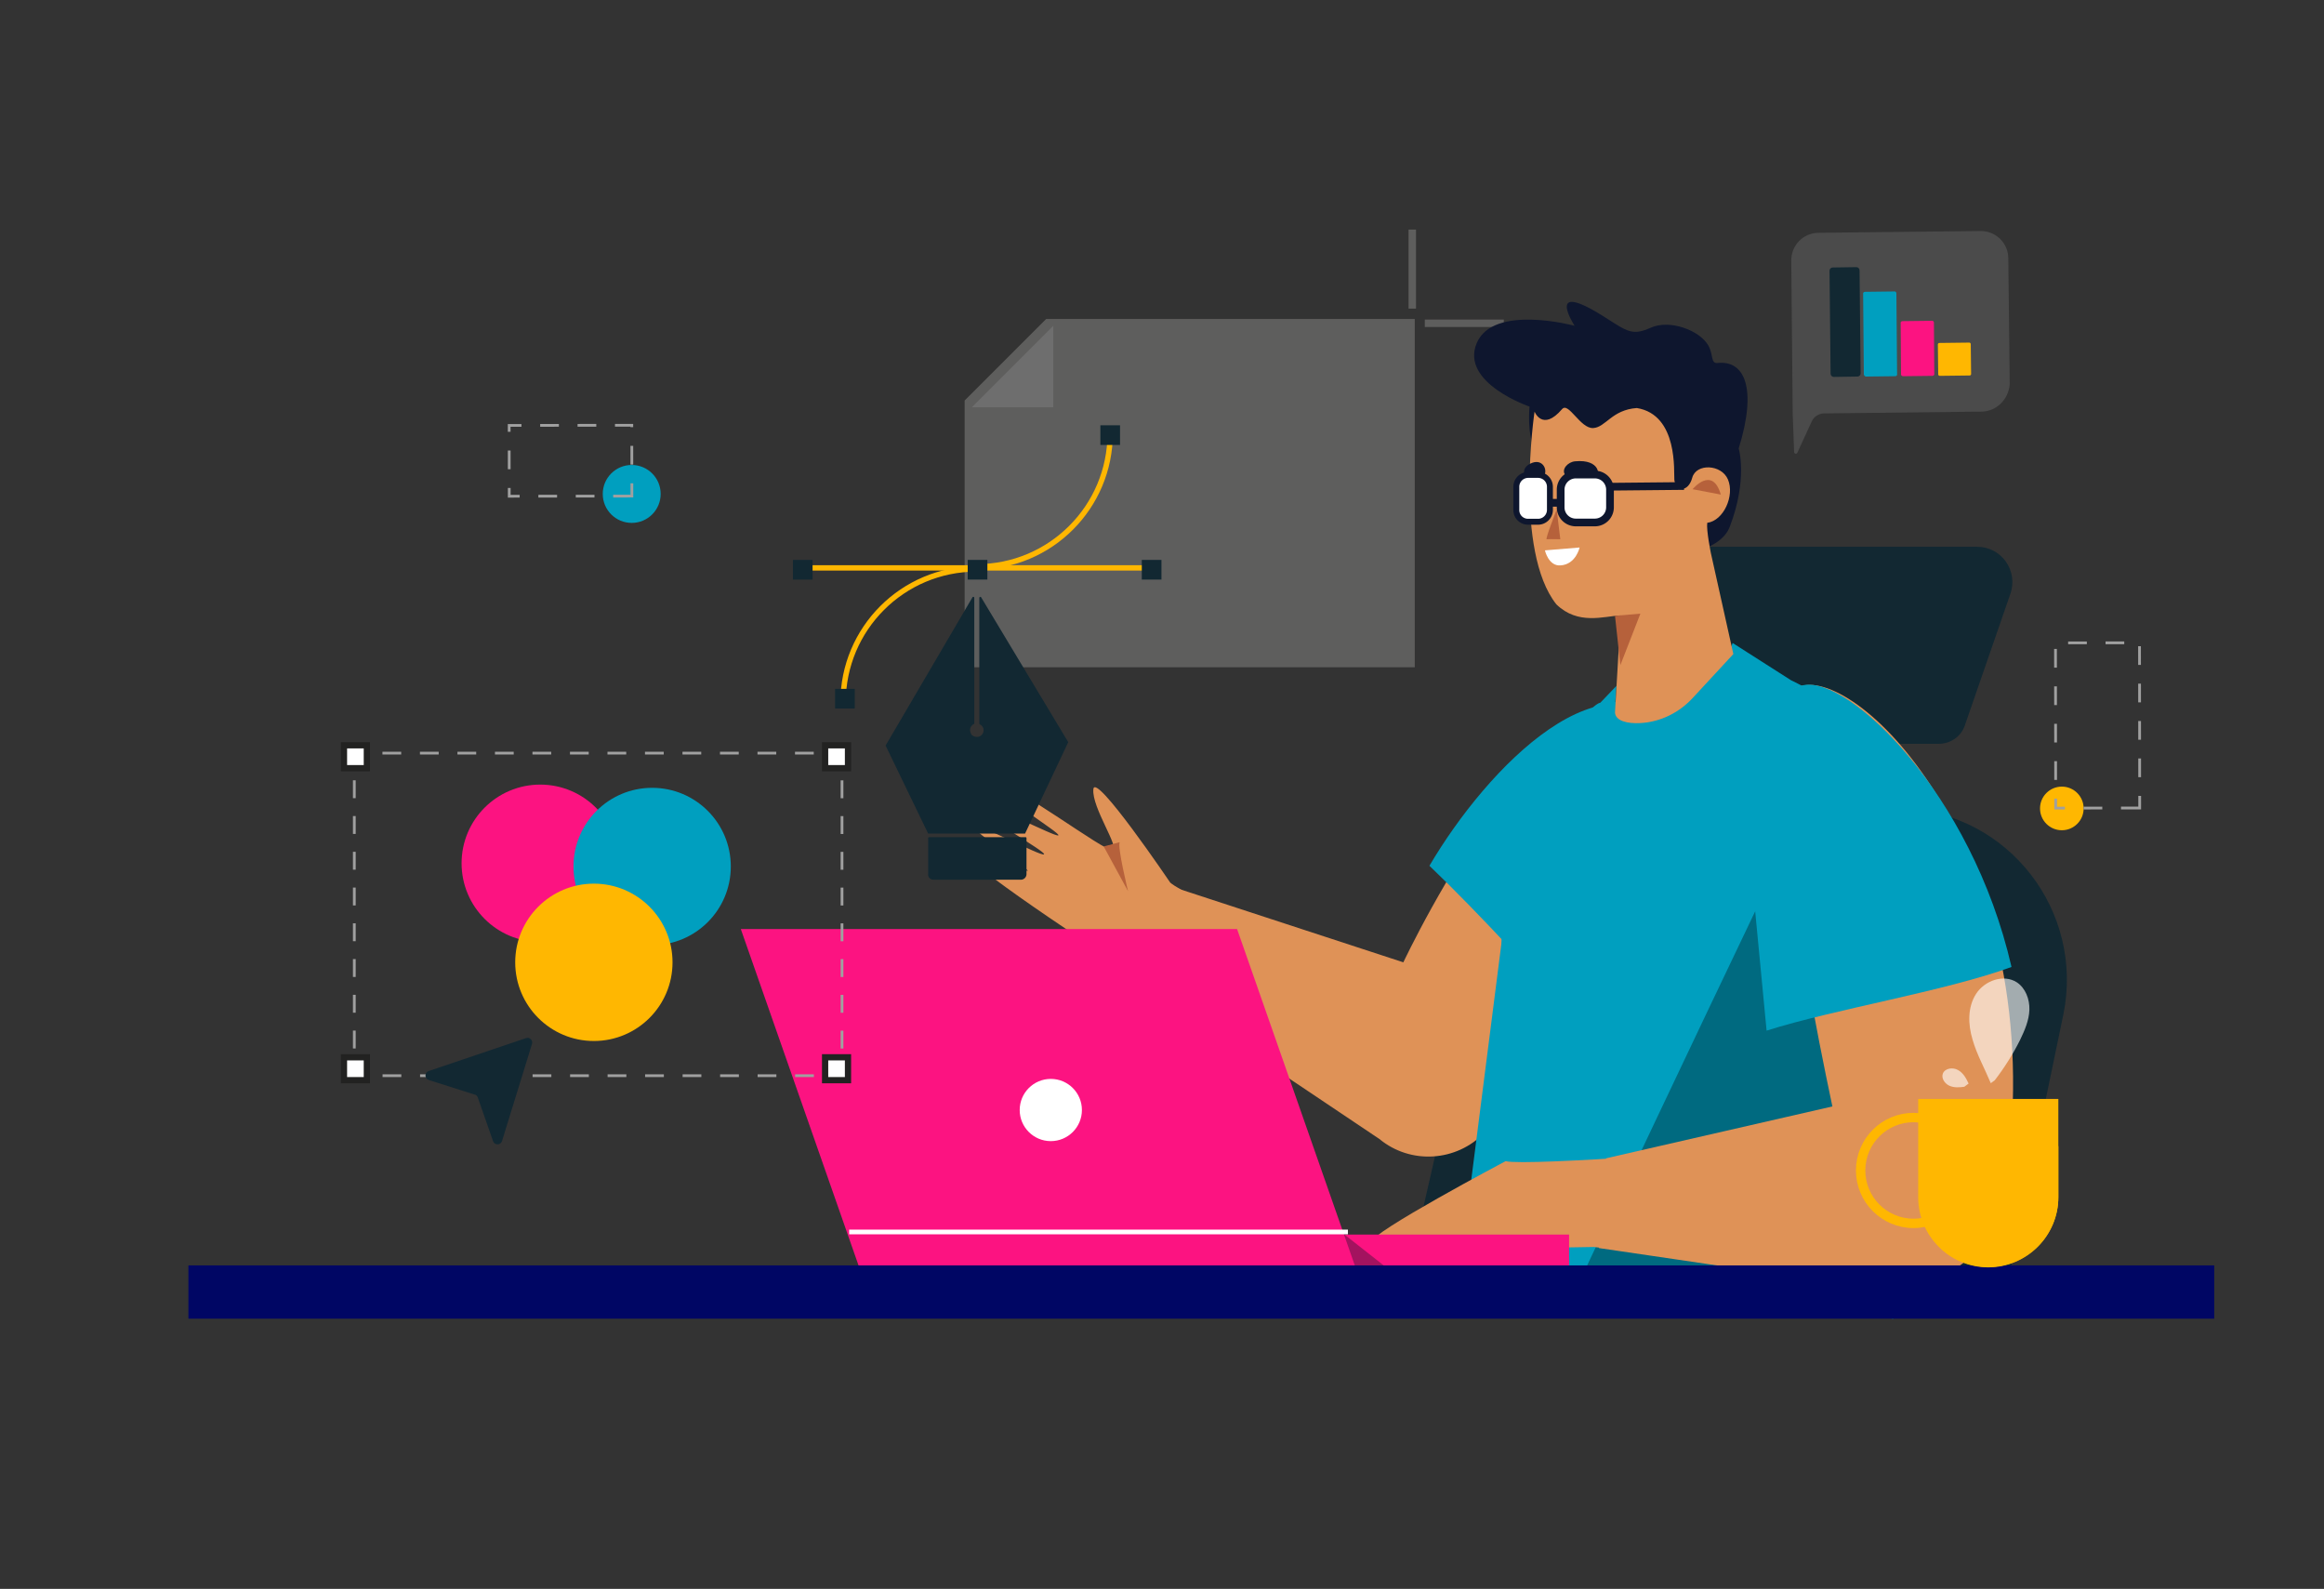 <svg xmlns="http://www.w3.org/2000/svg" xmlns:xlink="http://www.w3.org/1999/xlink" viewBox="0 0 650 444.3" xmlns:v="https://vecta.io/nano"><rect x="0" y="0" width="650" height="444.3" fill="#333333" stroke="none"/><style><![CDATA[.c{fill:none}.d{stroke-miterlimit:10}.e{fill:#fff}.f{fill:#122832}.g{fill:#009fbf}.h{fill:#df9257}.i{opacity:.33}.j{fill:#fc1381}.k{fill:#ffb701}.l{stroke:#ffb701}.m{stroke:#a0a0a0}.n{stroke-width:.771}.o{stroke-width:2.156}.p{stroke-width:1.497}.q{stroke-dasharray:5.245,5.245}.r{stroke-dasharray:4.999,4.999}.s{stroke-dasharray:5.231}]]></style><g opacity=".29"><path d="M269.7 186.6h126V89.2H292.6L269.8 112v74.6z" fill="#c9c8c3"/><path d="M398.5 90.4h22.1M395 86.3V64.2" stroke="#c9c8c3" stroke-width="2.075" class="c d"/><path d="M294.6 91.1v22.8h-22.8" class="e"/></g><path d="M532.5 226.1l-107.8-4.8-32.9 143.8 168.2.9 17.1-82.3c5.9-28.9-15.3-56.3-44.6-57.6z" class="f"/><path d="M528.1 204.7l-5.1 20.1m-40.1-20.1l-5.1 20.1" stroke="#122832" stroke-width="5.918" class="c d"/><path d="M542.2 208h-88.8l19-55.1H553c6.8 0 11.5 6.7 9.3 13.1l-12.7 36.7c-1 3.2-4 5.3-7.4 5.3z" class="f"/><path d="M356.2 297.6l-40.2-26s-45.5-29.5-44.7-32.1 16.2 4.1 16.2 4.1c-1.2-2.3-15.2-10.7-14.7-12.2.6-1.5 18.4 8.2 19.2 7.5s-17.8-10.8-16.7-12.8 19.7 8 20.7 7.5-17.5-11.5-15.2-13.2c2.4-1.7 28 17.7 30.3 17.3s-5.8-11.9-5.3-17c.4-5.1 21.5 26.1 21.5 26.1 4.8 4.2 42.9 20.5 42.9 20.5l-14 30.3z" class="h"/><path d="M308.7 236.7l6.8 12.5s-3.1-12.7-2.3-13.7l-4.5 1.2z" fill="#b6613b"/><path d="M392.5 269.1s47.8-101.6 77.6-62.9c32 41.6-25.5 79.4-54.9 110.5-7.8 8.2-20.7 9-29.4 1.8l-69.2-46.4 11.7-24 64.2 21z" class="h"/><g class="g"><path d="M444 289c-12.8-14.5-30.3-33.6-44.2-46.9 16.1-27.4 49.8-62.5 70.3-35.9 23.1 29.9-.3 57.9-26.1 82.8z"/><path d="M543.2 236.5c1.6-25.6-42.3-46.3-42.3-46.3l-16.3-10.4-1 2.7-27.3 25.5-4.5-11.8.3-4.4-4.5 4.7c-3.3.5-16.7 18.9-20.2 27.4-5.4 13-7 30-7.5 40.2l-13.1 102.6h121.6c-.1 0 4.6 29 14.8-130.2z"/></g><path d="M518.1 199.8c-1.3-.8-80.2 166.8-80.2 166.8h97.9s8.3-73.5 7.1-132.7c-.1.1-1.5-18.6-24.8-34.1z" fill="#006a80"/><path d="M429.3 125.9c-2.3-4.7-1.5-12.2-1.5-12.2S408.4 107.1 413 96s27.4-4.9 27.4-4.9-8.6-13.2 8.3-2.5c6.7 4.3 7.9 5.3 13.1 3s13.5.7 16 5c1.5 2.7.6 5.1 2.6 4.9 7.6-.8 11.1 7.1 5.9 23.9 0 0 2.6 8.6-2.5 21.9-1.8 4.8-8.1 6.4-8.1 6.4" fill="#0e162e"/><path d="M429.2 115.1s-5.8 38.9 6.1 53.9c6.1 5.9 13.3 3.3 17.9 3.1.2-1.7-.7 13.5-1.5 27.1v.1c.2 2.3 3.4 3.1 7.1 2.9 5.7-.3 11-3 14.8-7.2l11.2-12.1-6.3-28.3s-1.3-6.4-1-8.4c4.6-.6 7.7-7.6 5.8-12.1-1.8-4.3-8.9-4.6-10-.5s-4.6 4-5 .6c-.2-2 1.2-18.2-10.5-20.1-7 .5-8.7 5.4-12.2 5.6-3.6.2-6.9-7.4-8.7-5.3-5.5 6.4-7.7.7-7.7.7z" class="h"/><path d="M481.3 138.3c-2.4-8.2-7.9-1.5-7.9-1.5l7.9 1.5zm-29.6 33.9l7.1-.6-5.6 14.4zm-16.3-29.7s-3.3 8.3-2.8 8.3c1.3-.1 3.8 0 3.8 0l-1-8.3z" fill="#b6613b"/><g fill="#0e162e"><ellipse transform="matrix(1 -.025 .025 1 -3.366 10.696)" cx="431.4" cy="141.6" rx="1.1" ry="2.2"/><ellipse transform="matrix(1 -.025 .025 1 -3.352 10.897)" cx="439.5" cy="141.2" rx="1.1" ry="2.2"/><path d="M446.2 133.2c1.4.1 1.5-4.9-5.7-4.2-2 .2-3.8 2.2-2.8 3.7.6 1 3.3 0 8.5.5zm-18.2.9c-1.4.5-3.4-3.3.6-4.7 2.8-1 4.3 1.8 3.3 3.6-.5.9-1.7.4-3.9 1.1z"/></g><path d="M432.1 153.9l9.7-.8s-1 4.7-5.3 5c-3.4.3-4.4-4.2-4.4-4.2z" class="e"/><g class="h"><path d="M493.9 354.3l-48.1-5.6s-61.9 1.3-62.3-1.3 37.6-22.7 37.6-22.7c6.2 1.5 71.6-3.7 71.6-3.7l1.2 33.3z"/><path d="M500 232.2c-.4-8.5-12.1-37.1 4.4-40.5 17.4-3.6 68.7 49 56.9 136.8-2.7 19.9-14.2 36.4-48.8 30.1l-65.3-9.6 2-25.1 63.3-14.5c0-.1-11.3-52.1-12.5-77.2z"/></g><path d="M494.1 288.2l-5.3-55.4c-.4-8.5-.9-37.7 15.6-41.2 12.6-2.6 47 30 58.2 78.8-18.6 6.8-49.6 11.8-68.5 17.8z" class="g"/><g class="e"><use xlink:href="#B" class="i"/><path d="M447.8 145.9l-2.1-3.5c-1.8-3.2-3.4-6.6-5.2-9.7h6.2c2.1 0 3.7 2.2 3.7 4.8v3.9c0 2-1.1 3.8-2.6 4.5z" class="i"/></g><use xlink:href="#B" stroke="#0e162e" class="c d o"/><g class="e"><use xlink:href="#C" class="i"/><path d="M432.3 145.2l-6.3-12c.3-.2.6-.2 1-.2h3.6c1.6 0 2.9 1.7 2.9 3.7v5.6c-.1 1.1-.5 2.2-1.2 2.9z" class="i"/></g><g stroke="#0e162e" class="c d"><use xlink:href="#C" stroke-width="1.657"/><path d="M436.5 140.6h-2.8m37.3-4.7l-20.5.2" class="o"/></g><path d="M438.856 355.529h-88.1v-10.3h88.1z" class="j"/><path d="M376 345.2l13.1 10.3h-38.3v-10.3H376z" fill="#a3135f"/><path d="M240.7 355.5h138.8L346 259.8H207.2z" class="j"/><path d="M377 344.5H237.5" stroke="#fff" stroke-width="1.311" class="c d"/><circle cx="293.9" cy="310.4" r="8.7" class="e"/><path d="M619.3 368.752H52.7v-14.9h566.6z" fill="#000664"/><g class="k"><path d="M556.1 354.4h0c10.8 0 19.6-8.8 19.6-19.6v-27.5h-39.2v27.5c0 10.8 8.8 19.6 19.6 19.6z"/><path d="M560.6 343.3c7.8-5.6 12.7-13.9 15.1-22.9v14.3c0 10.8-8.8 19.6-19.6 19.6h0c-5.1 0-9.8-2-13.3-5.2 6 .2 12.1-1.7 17.8-5.8z"/></g><circle cx="535.2" cy="327.3" r="14.8" stroke-width="2.622" class="c l"/><path d="M557.9 302.1c2.7-3.5 5.1-7.3 7.1-11.3 1.3-2.7 2.5-5.5 2.6-8.4.1-3-1.1-6.1-3.5-7.7-3.7-2.4-9-.5-11.4 3.2s-2.3 8.5-1 12.8c1.2 4.2 3.4 8.1 5.1 12.2m-6.2.1c-.7-1.5-1.5-3-3-3.8-1.4-.8-3.6-.5-4.2 1-.5 1.3.5 2.8 1.8 3.4s2.8.5 4.2.3" opacity=".61" class="e"/><path d="M247.8 208.3L272 167c.2-.2.5-.1.5.2v35.1c0 .1-.1.2-.2.2-.9.5-1.4 1.8-.5 3 0 0 0 .1.1.1 1.5 1.1 3.2.1 3.2-1.4a1.78 1.78 0 0 0-1-1.6c-.1-.1-.2-.1-.2-.3v-35.1c0-.3.4-.4.5-.2l24.3 40.4c.1.1.1.2 0 .3l-12 25.4h-27.1l-11.9-24.6s0-.1.1-.2zm13.3 37.7h24.4a1.58 1.58 0 0 0 1.6-1.6v-10c0-.2-.1-.3-.3-.3h-26.9c-.2 0-.3.1-.3.3v10c-.1.9.6 1.6 1.5 1.6z" class="f"/><path d="M310.5 121.2c0 20.6-16.7 37.3-37.3 37.3m-37.4 37.9c0-20.6 16.7-37.3 37.3-37.3" class="c d l p"/><path d="M313.261 124.423h-5.5v-5.5h5.5zm-74.201 73.706h-5.5v-5.5h5.5z" class="f"/><path d="M322 158.8h-98.6" class="c d l p"/><path d="M276.16 162.069h-5.5v-5.5h5.5zm48.691 0h-5.5v-5.5h5.5zm-97.58 0h-5.5v-5.5h5.5z" class="f"/><path d="M554.3 115.1l-44 .5c-1.6 0-3 .9-3.6 2.3l-4 8.7c-.2.5-.9.3-.9-.2l-.4-10.7-.4-42.9c0-4.2 3.3-7.6 7.5-7.7l45.5-.5c4.2 0 7.6 3.3 7.7 7.5l.4 35.3c-.3 4.2-3.6 7.6-7.8 7.7z" opacity=".22" fill="#a0a0a0"/><path d="M532.3 105.2l8.2-.1c.3 0 .6-.3.5-.6l-.1-14.3c0-.3-.3-.6-.6-.5l-8.2.1c-.3 0-.6.3-.5.6l.1 14.3c0 .2.2.5.6.5z" class="j"/><path d="M542.5 105.1l8.4-.1c.2 0 .4-.2.4-.4l-.1-8.4c0-.2-.2-.4-.4-.4l-8.4.1c-.2 0-.4.2-.4.4l.1 8.4c0 .2.2.4.4.4z" class="k"/><path d="M521.9 105.3l8.2-.1c.3 0 .6-.3.5-.6l-.2-22.6c0-.3-.3-.6-.6-.5l-8.2.1c-.3 0-.6.3-.5.6l.2 22.6c.1.2.3.5.6.5z" class="g"/><path d="M512.9 105.4l6.6-.1c.5 0 .9-.4.9-.9l-.3-28.8c0-.5-.4-.9-.9-.9l-6.6.1c-.5 0-.9.4-.9.9l.3 28.8c0 .5.4.9.9.9z" class="f"/><circle cx="151.1" cy="241.4" r="22" class="j"/><circle cx="182.4" cy="242.3" r="22" class="g"/><circle cx="166.1" cy="269.1" r="22" class="k"/><g class="c d m n"><path d="M99.1 298.2v2.6h2.6"/><path d="M107 300.8h123.2" class="q"/><path d="M232.9 300.8h2.6v-2.6"/><path d="M235.5 293.2v-77.5" class="r"/><path d="M235.5 213.2v-2.6h-2.6"/><path d="M227.6 210.6H104.4" class="q"/><path d="M101.7 210.6h-2.6v2.6"/><path d="M99.1 218.2v77.5" class="r"/></g><path d="M237.175 214.808h-6.4v-6.4h6.4zm-134.569 0h-6.4v-6.4h6.4zm134.569 87.247h-6.4v-6.4h6.4zm-134.569 0h-6.4v-6.4h6.4z" stroke="#222221" stroke-width="1.744" class="e d"/><path d="M133.6 306.8l4.3 12.3c.4 1.2 2.1 1.2 2.5 0l8.4-27.2c.3-1-.7-2-1.7-1.6l-27.2 9.2c-1.2.4-1.2 2.1 0 2.5l12.9 4.1c.3 0 .6.3.8.7z" class="f"/><circle transform="matrix(1 -.001 .001 1 -.154 .198)" cx="176.7" cy="138.1" r="8.1" class="g"/><path d="M176.731 138.721l-34.3.038-.022-19.8 34.3-.038z" class="c d m n s"/><circle transform="matrix(1 -.001 .001 1 -.252 .643)" cx="576.7" cy="226" r="6.1" class="k"/><path d="M598.454 225.946l-23.5.026-.052-46.2 23.5-.026z" class="c d m n s"/><defs ><path id="B" d="M440.7 146.1h5.4a4.23 4.23 0 0 0 4.2-4.2v-5a4.23 4.23 0 0 0-4.2-4.2h-5.4a4.23 4.23 0 0 0-4.2 4.2v5a4.23 4.23 0 0 0 4.2 4.2z"/><path id="C" d="M427.4 145.9h2.8a3.33 3.33 0 0 0 3.3-3.3v-6.5a3.33 3.33 0 0 0-3.3-3.3h-2.8a3.33 3.33 0 0 0-3.3 3.3v6.5c0 1.9 1.5 3.3 3.3 3.3z"/></defs></svg>